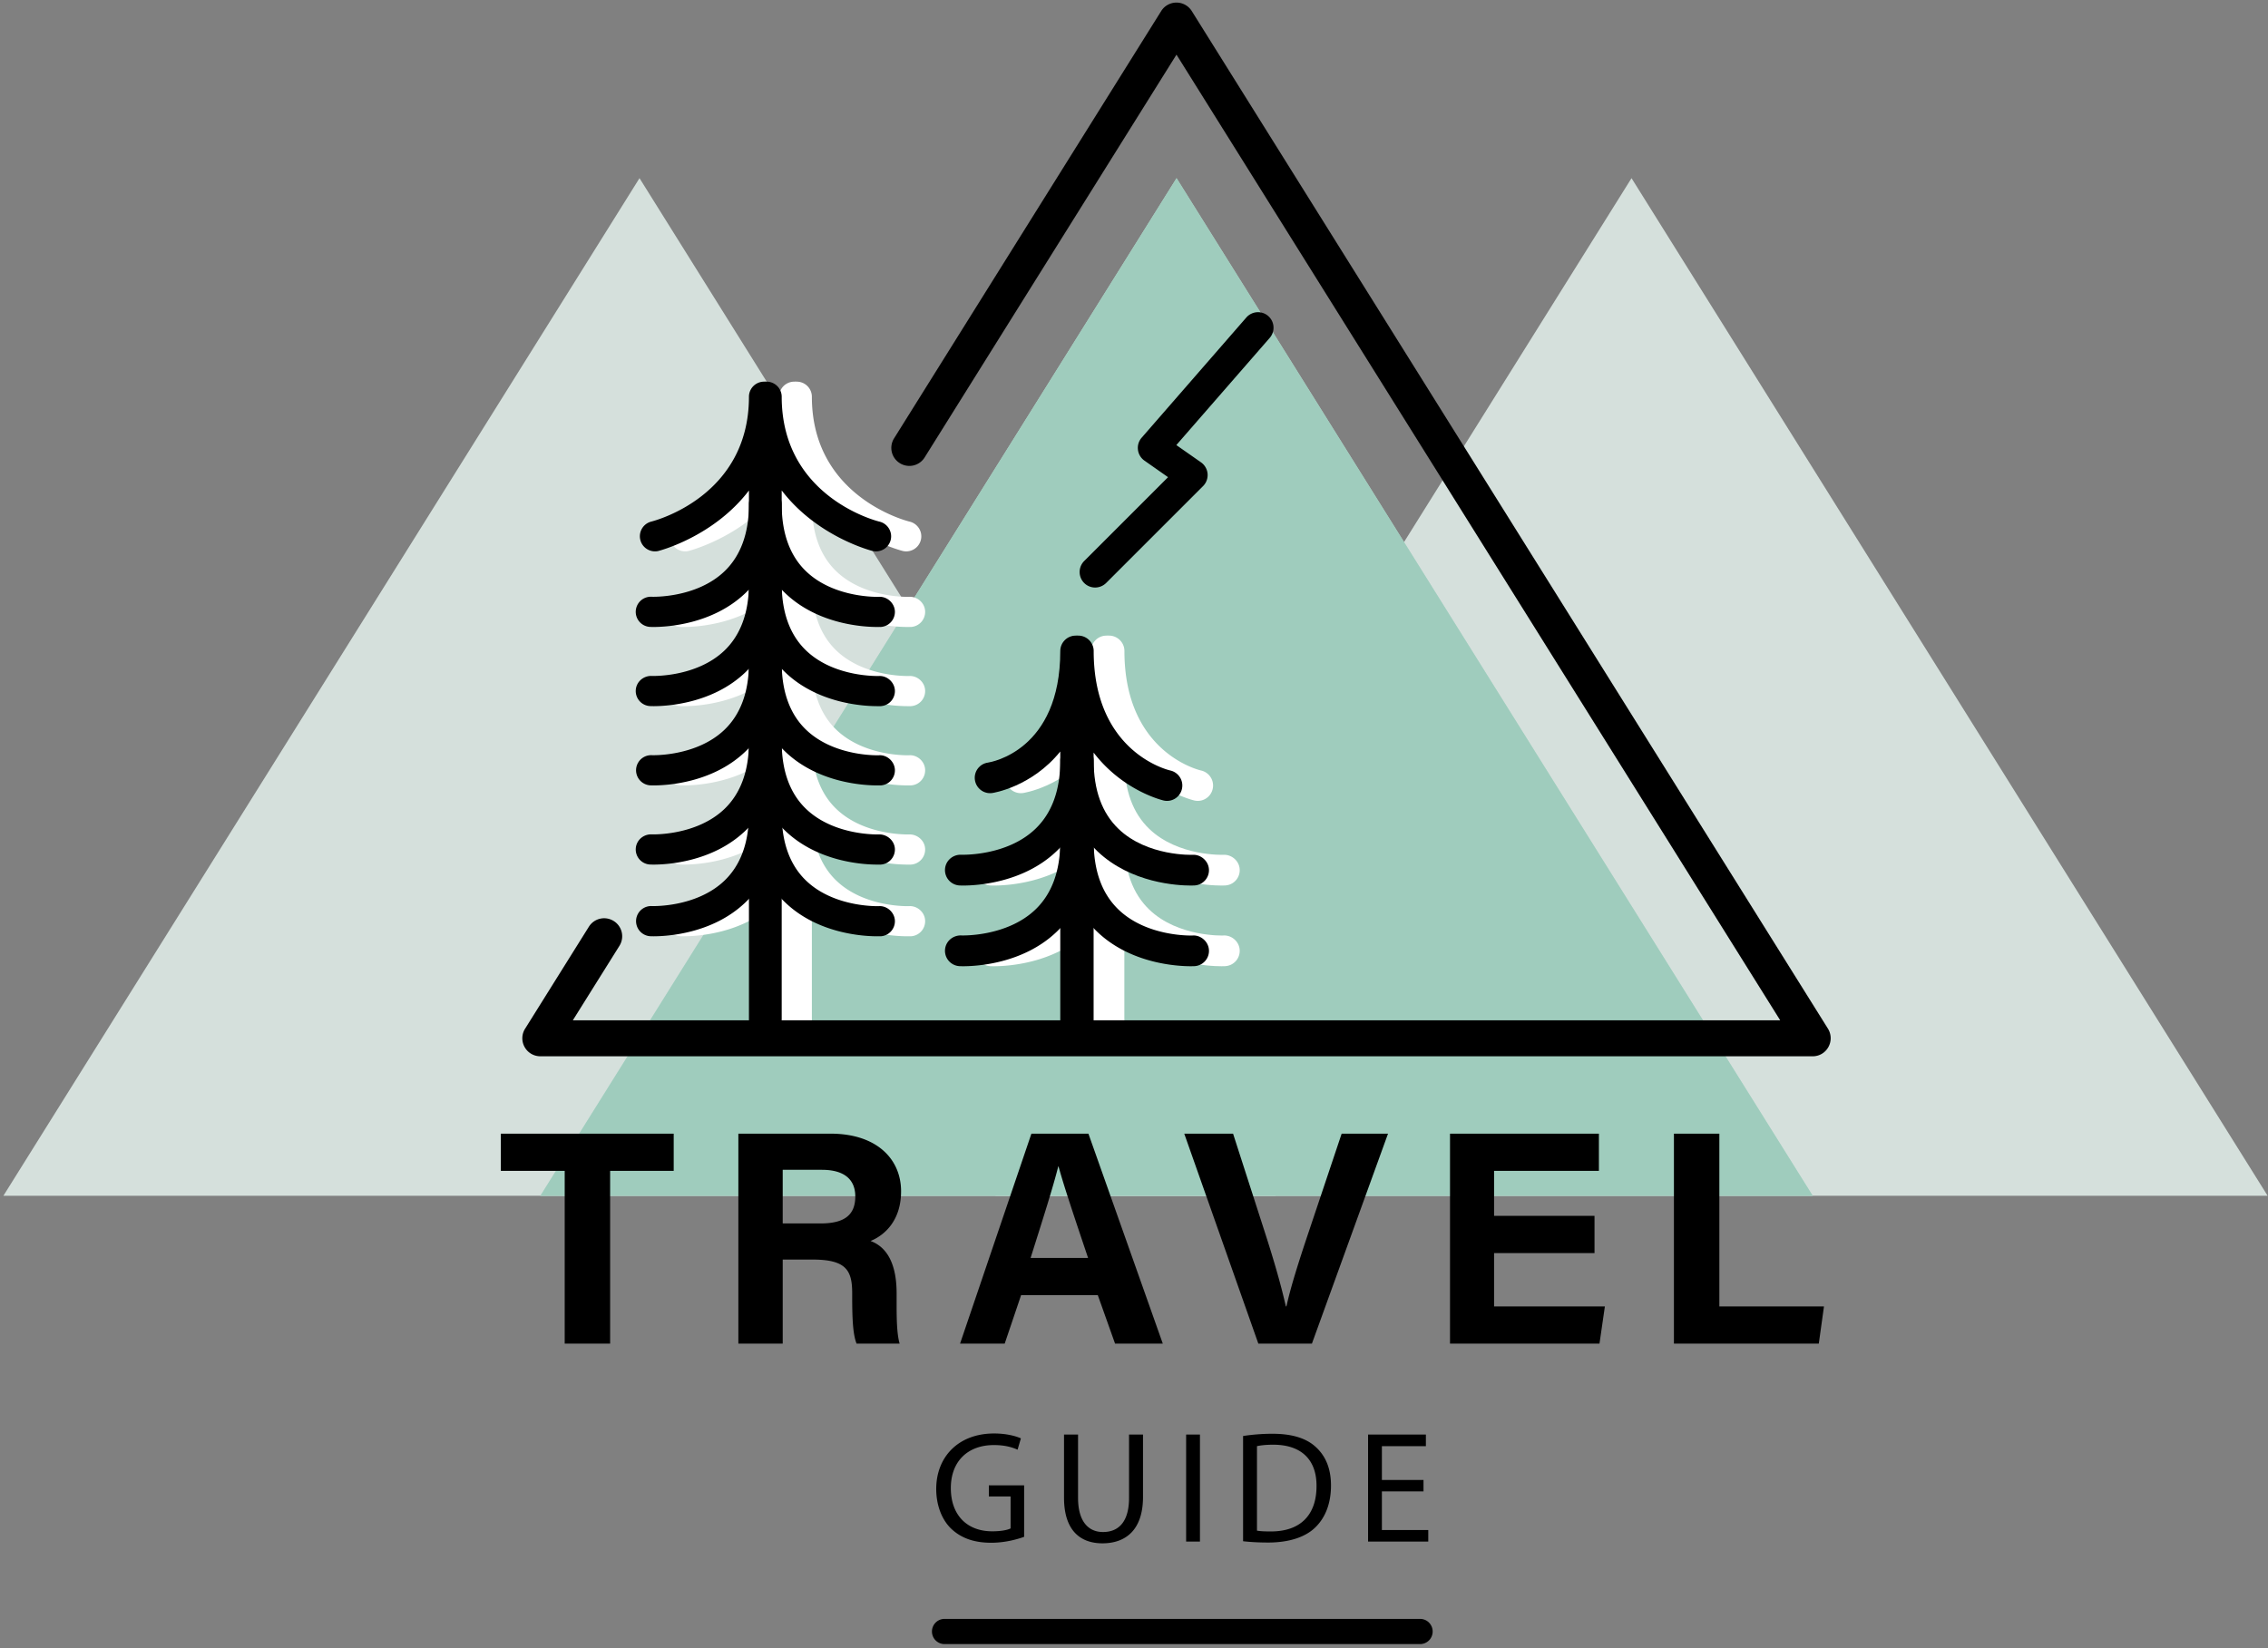 <svg width="315" height="229" fill="none" xmlns="http://www.w3.org/2000/svg"><rect width="100%" height="100%" fill="#808080" stroke="none"/><path d="M226.6 24.75l-88.36 141.37h176.71L226.6 24.75z" fill="#D5E0DC"/><path d="M88.82 24.75L.47 166.12h176.71L88.82 24.75z" fill="#D5E0DC"/><path d="M163.41 24.75L75.05 166.12h176.72L163.41 24.75z" fill="#BBD9D0"/><path d="M163.41 24.75L75.05 166.12h176.72L163.41 24.75z" fill="#9FCCBD"/><path d="M110.31 143.69a2.1 2.1 0 01-2.1-2.1V68.14c-4.94 6.47-12.5 8.38-12.61 8.41a2.1 2.1 0 01-.99-4.08c.59-.15 13.6-3.54 13.6-17.35a2.1 2.1 0 114.2 0v86.47a2.1 2.1 0 01-2.1 2.1z" fill="#fff"/><path d="M94.96 130.07c-.27 0-.44-.01-.48-.01a2.098 2.098 0 01.2-4.19c.07.01 6.2.23 10.13-3.53 2.25-2.16 3.4-5.29 3.4-9.32a2.1 2.1 0 114.2 0c0 5.23-1.59 9.39-4.72 12.37-4.57 4.36-10.93 4.68-12.73 4.68zm0-42.97c-.27 0-.44-.01-.48-.01a2.094 2.094 0 01-1.99-2.2 2.104 2.104 0 012.19-1.99c.07.01 6.2.23 10.13-3.53 2.25-2.16 3.4-5.29 3.4-9.32a2.1 2.1 0 114.2 0c0 5.23-1.59 9.39-4.72 12.37-4.57 4.35-10.93 4.68-12.73 4.68z" fill="#fff"/><path d="M94.96 98.1c-.27 0-.44-.01-.48-.01a2.094 2.094 0 01-1.99-2.2c.06-1.15 1.04-2.01 2.19-1.99.07.01 6.2.23 10.13-3.53 2.25-2.16 3.4-5.29 3.4-9.32a2.1 2.1 0 114.2 0c0 5.23-1.59 9.39-4.72 12.37-4.57 4.36-10.93 4.68-12.73 4.68z" fill="#fff"/><path d="M94.96 109.11c-.27 0-.44-.01-.48-.01a2.098 2.098 0 01.2-4.19c.07.01 6.2.23 10.13-3.53 2.25-2.16 3.4-5.29 3.4-9.32a2.1 2.1 0 114.2 0c0 5.23-1.59 9.39-4.72 12.37-4.57 4.36-10.93 4.68-12.73 4.68z" fill="#fff"/><path d="M94.96 120.11c-.27 0-.44-.01-.48-.01a2.094 2.094 0 01-1.99-2.2c.06-1.15 1.04-2.02 2.19-1.99.07.01 6.2.23 10.13-3.53 2.25-2.16 3.4-5.29 3.4-9.32a2.1 2.1 0 114.2 0c0 5.23-1.59 9.39-4.72 12.37-4.57 4.36-10.93 4.68-12.73 4.68z" fill="#fff"/><path d="M110.66 143.69a2.1 2.1 0 01-2.1-2.1V55.12a2.1 2.1 0 114.2 0c0 13.83 13.04 17.22 13.6 17.35 1.12.28 1.81 1.41 1.54 2.53a2.1 2.1 0 01-2.53 1.54c-.11-.03-7.67-1.94-12.61-8.41v73.45c0 1.17-.94 2.11-2.1 2.11z" fill="#fff"/><path d="M126.01 130.07c-1.79 0-8.16-.32-12.72-4.67-3.13-2.98-4.72-7.14-4.72-12.37a2.1 2.1 0 114.2 0c0 4.02 1.14 7.16 3.4 9.32 3.93 3.76 10.06 3.54 10.13 3.53 1.1-.05 2.14.84 2.19 2 .05 1.15-.83 2.13-1.99 2.19-.06-.01-.22 0-.49 0zm0-42.97c-1.79 0-8.16-.32-12.72-4.67-3.13-2.98-4.72-7.14-4.72-12.37a2.1 2.1 0 114.2 0c0 4.02 1.14 7.16 3.4 9.32 3.93 3.76 10.06 3.54 10.13 3.53 1.1-.05 2.14.84 2.19 2 .05 1.15-.83 2.13-1.99 2.19-.06-.01-.22 0-.49 0z" fill="#fff"/><path d="M126.01 98.1c-1.79 0-8.16-.32-12.72-4.67-3.13-2.98-4.72-7.14-4.72-12.37a2.1 2.1 0 114.2 0c0 4.02 1.14 7.16 3.4 9.32 3.93 3.76 10.06 3.53 10.13 3.53 1.1-.05 2.14.84 2.19 2 .05 1.15-.83 2.13-1.99 2.19h-.49z" fill="#fff"/><path d="M126.01 109.11c-1.79 0-8.16-.32-12.72-4.67-3.13-2.98-4.72-7.14-4.72-12.37a2.1 2.1 0 114.2 0c0 4.02 1.14 7.16 3.4 9.32 3.93 3.76 10.06 3.54 10.13 3.53 1.1-.06 2.14.84 2.19 2 .05 1.15-.83 2.13-1.99 2.19-.06-.01-.22 0-.49 0z" fill="#fff"/><path d="M126.01 120.11c-1.79 0-8.16-.32-12.72-4.67-3.13-2.98-4.72-7.14-4.72-12.37a2.1 2.1 0 114.2 0c0 4.02 1.14 7.16 3.4 9.32 3.93 3.76 10.06 3.53 10.13 3.53 1.1-.02 2.14.84 2.19 2 .05 1.15-.83 2.13-1.99 2.19h-.49z" fill="#fff"/><path d="M106.12 143.69a2.1 2.1 0 01-2.1-2.1V68.14c-4.94 6.47-12.5 8.38-12.61 8.41a2.1 2.1 0 01-.99-4.08c.59-.15 13.6-3.54 13.6-17.35a2.1 2.1 0 114.2 0v86.47c-.01 1.16-.94 2.1-2.1 2.1z" fill="#000"/><path d="M90.77 130.07c-.27 0-.44-.01-.48-.01a2.098 2.098 0 01.2-4.19c.06.01 6.2.23 10.13-3.53 2.25-2.16 3.4-5.29 3.4-9.32a2.1 2.1 0 114.2 0c0 5.23-1.59 9.39-4.72 12.37-4.57 4.36-10.94 4.68-12.73 4.68zm0-42.97c-.27 0-.44-.01-.48-.01a2.094 2.094 0 01-1.99-2.2 2.104 2.104 0 012.19-1.99c.06.01 6.2.23 10.13-3.53 2.25-2.16 3.4-5.29 3.4-9.32a2.1 2.1 0 114.2 0c0 5.23-1.59 9.39-4.72 12.37-4.57 4.35-10.94 4.68-12.73 4.68z" fill="#000"/><path d="M90.77 98.1c-.27 0-.44-.01-.48-.01a2.094 2.094 0 01-1.99-2.2c.06-1.15 1.04-2.01 2.19-1.99.06.01 6.2.23 10.13-3.53 2.25-2.16 3.4-5.29 3.4-9.32a2.1 2.1 0 114.2 0c0 5.23-1.59 9.39-4.72 12.37-4.57 4.36-10.94 4.68-12.73 4.68z" fill="#000"/><path d="M90.77 109.11c-.27 0-.44-.01-.48-.01a2.098 2.098 0 01.2-4.19c.06.01 6.2.23 10.13-3.53 2.25-2.16 3.4-5.29 3.4-9.32a2.1 2.1 0 114.2 0c0 5.23-1.59 9.39-4.72 12.37-4.57 4.36-10.94 4.68-12.73 4.68z" fill="#000"/><path d="M90.77 120.11c-.27 0-.44-.01-.48-.01a2.094 2.094 0 01-1.99-2.2c.06-1.15 1.04-2.02 2.19-1.99.06.01 6.2.23 10.13-3.53 2.25-2.16 3.4-5.29 3.4-9.32a2.1 2.1 0 114.2 0c0 5.23-1.59 9.39-4.72 12.37-4.57 4.36-10.94 4.68-12.73 4.68z" fill="#000"/><path d="M106.47 143.69a2.1 2.1 0 01-2.1-2.1V55.12a2.1 2.1 0 114.2 0c0 13.83 13.04 17.22 13.6 17.35 1.12.28 1.81 1.41 1.54 2.53a2.1 2.1 0 01-2.53 1.54c-.11-.03-7.67-1.94-12.61-8.41v73.45c-.01 1.17-.95 2.11-2.1 2.11z" fill="#000"/><path d="M121.81 130.07c-1.79 0-8.16-.32-12.72-4.67-3.13-2.98-4.72-7.14-4.72-12.37a2.1 2.1 0 114.2 0c0 4.02 1.14 7.16 3.4 9.32 3.93 3.76 10.07 3.54 10.13 3.53 1.09-.05 2.13.84 2.19 2 .05 1.15-.83 2.13-1.99 2.19-.05-.01-.22 0-.49 0zm0-42.97c-1.79 0-8.16-.32-12.72-4.67-3.13-2.98-4.72-7.14-4.72-12.37a2.1 2.1 0 114.2 0c0 4.02 1.14 7.16 3.4 9.32 3.93 3.76 10.07 3.54 10.13 3.53 1.09-.05 2.13.84 2.19 2 .05 1.15-.83 2.13-1.99 2.19-.05-.01-.22 0-.49 0z" fill="#000"/><path d="M121.81 98.1c-1.79 0-8.16-.32-12.72-4.67-3.13-2.98-4.72-7.14-4.72-12.37a2.1 2.1 0 114.2 0c0 4.02 1.14 7.16 3.4 9.32 3.93 3.76 10.07 3.53 10.13 3.53 1.09-.05 2.13.84 2.19 2 .05 1.15-.83 2.13-1.99 2.19h-.49z" fill="#000"/><path d="M121.81 109.11c-1.79 0-8.16-.32-12.72-4.67-3.13-2.98-4.72-7.14-4.72-12.37a2.1 2.1 0 114.2 0c0 4.02 1.14 7.16 3.4 9.32 3.93 3.76 10.07 3.54 10.13 3.53 1.09-.06 2.13.84 2.19 2 .05 1.15-.83 2.13-1.99 2.19-.05-.01-.22 0-.49 0z" fill="#000"/><path d="M121.81 120.11c-1.79 0-8.16-.32-12.72-4.67-3.13-2.98-4.72-7.14-4.72-12.37a2.1 2.1 0 114.2 0c0 4.02 1.14 7.16 3.4 9.32 3.93 3.76 10.07 3.53 10.13 3.53 1.09-.02 2.13.84 2.19 2 .05 1.15-.83 2.13-1.99 2.19h-.49z" fill="#000"/><path d="M153.67 144.72c-1.18 0-2.14-.96-2.14-2.14V104.4c-4 4.95-9.37 5.76-9.46 5.77-1.16.16-2.25-.66-2.4-1.83-.16-1.17.66-2.24 1.82-2.4.45-.07 10.04-1.69 10.04-15.5 0-1.18.96-2.14 2.14-2.14 1.18 0 2.14.96 2.14 2.14v52.14c0 1.18-.96 2.14-2.14 2.14z" fill="#fff"/><path d="M138.04 123.02c-.28 0-.44-.01-.49-.01a2.136 2.136 0 01-2.03-2.24c.06-1.18 1.05-2.06 2.23-2.03.07 0 6.32.24 10.32-3.59 2.3-2.2 3.46-5.39 3.46-9.49 0-1.18.96-2.14 2.14-2.14 1.18 0 2.14.96 2.14 2.14 0 5.33-1.62 9.57-4.81 12.6-4.65 4.43-11.13 4.76-12.96 4.76z" fill="#fff"/><path d="M138.04 134.23c-.28 0-.44-.01-.49-.01a2.136 2.136 0 01-2.03-2.24c.06-1.18 1.05-2.05 2.23-2.03.07.01 6.32.23 10.32-3.59 2.3-2.2 3.46-5.39 3.46-9.49 0-1.18.96-2.14 2.14-2.14 1.18 0 2.14.96 2.14 2.14 0 5.33-1.62 9.57-4.81 12.6-4.65 4.43-11.13 4.76-12.96 4.76z" fill="#fff"/><path d="M154.03 144.72c-1.18 0-2.14-.96-2.14-2.14V90.44c0-1.18.96-2.14 2.14-2.14 1.18 0 2.14.96 2.14 2.14 0 14 10.22 16.5 10.65 16.6 1.14.26 1.87 1.4 1.61 2.55a2.12 2.12 0 01-2.53 1.62c-.09-.02-5.65-1.31-9.74-6.66v38.03c0 1.18-.95 2.14-2.13 2.14z" fill="#fff"/><path d="M169.66 123.02c-1.83 0-8.31-.33-12.96-4.75-3.19-3.04-4.81-7.28-4.81-12.6 0-1.18.96-2.14 2.14-2.14 1.18 0 2.14.96 2.14 2.14 0 4.1 1.16 7.29 3.46 9.49 4 3.83 10.26 3.6 10.32 3.59 1.12-.05 2.18.86 2.23 2.03.06 1.18-.85 2.17-2.02 2.23-.05 0-.22.01-.5.01z" fill="#fff"/><path d="M169.66 134.23c-1.83 0-8.31-.33-12.96-4.75-3.19-3.04-4.81-7.28-4.81-12.6 0-1.18.96-2.14 2.14-2.14 1.18 0 2.14.96 2.14 2.14 0 4.1 1.16 7.29 3.46 9.49 4 3.83 10.26 3.6 10.32 3.59 1.12-.06 2.18.86 2.23 2.03.06 1.18-.85 2.17-2.02 2.23-.05 0-.22.01-.5.01z" fill="#fff"/><path d="M149.4 144.72c-1.18 0-2.14-.96-2.14-2.14V104.4c-4 4.95-9.37 5.76-9.46 5.77-1.16.16-2.24-.66-2.4-1.83-.16-1.17.66-2.24 1.82-2.4.45-.07 10.04-1.69 10.04-15.5 0-1.18.96-2.14 2.14-2.14 1.18 0 2.14.96 2.14 2.14v52.14c0 1.18-.96 2.14-2.14 2.14z" fill="#000"/><path d="M133.77 123.02c-.28 0-.44-.01-.49-.01a2.136 2.136 0 01-2.03-2.24c.06-1.18 1.06-2.06 2.23-2.03.06 0 6.32.24 10.32-3.59 2.3-2.2 3.46-5.39 3.46-9.49 0-1.18.96-2.14 2.14-2.14 1.18 0 2.14.96 2.14 2.14 0 5.33-1.62 9.57-4.81 12.6-4.65 4.43-11.14 4.76-12.96 4.76z" fill="#000"/><path d="M133.77 134.23c-.28 0-.44-.01-.49-.01a2.136 2.136 0 01-2.03-2.24c.06-1.18 1.06-2.05 2.23-2.03.06.01 6.32.23 10.32-3.59 2.3-2.2 3.46-5.39 3.46-9.49 0-1.18.96-2.14 2.14-2.14 1.18 0 2.14.96 2.14 2.14 0 5.33-1.62 9.57-4.81 12.6-4.65 4.43-11.14 4.76-12.96 4.76z" fill="#000"/><path d="M149.76 144.72c-1.18 0-2.14-.96-2.14-2.14V90.44c0-1.18.96-2.14 2.14-2.14 1.18 0 2.14.96 2.14 2.14 0 14 10.22 16.5 10.65 16.6 1.14.26 1.87 1.4 1.61 2.55a2.12 2.12 0 01-2.53 1.62c-.09-.02-5.65-1.31-9.74-6.66v38.03c0 1.18-.95 2.14-2.13 2.14z" fill="#000"/><path d="M165.39 123.02c-1.83 0-8.31-.33-12.96-4.75-3.19-3.04-4.81-7.28-4.81-12.6 0-1.18.96-2.14 2.14-2.14 1.18 0 2.14.96 2.14 2.14 0 4.1 1.16 7.29 3.46 9.49 4 3.83 10.25 3.6 10.32 3.59 1.11-.05 2.17.86 2.23 2.03.06 1.18-.85 2.17-2.02 2.23-.05 0-.22.01-.5.01z" fill="#000"/><path d="M165.39 134.23c-1.83 0-8.31-.33-12.96-4.75-3.19-3.04-4.81-7.28-4.81-12.6 0-1.18.96-2.14 2.14-2.14 1.18 0 2.14.96 2.14 2.14 0 4.1 1.16 7.29 3.46 9.49 4 3.83 10.25 3.6 10.32 3.59 1.11-.06 2.17.86 2.23 2.03.06 1.18-.85 2.17-2.02 2.23-.05 0-.22.01-.5.01zM152.1 81.62c-.55 0-1.1-.21-1.52-.63a2.16 2.16 0 010-3.05l11.65-11.65-3.28-2.3c-.5-.35-.83-.9-.9-1.5-.08-.61.11-1.22.51-1.68l14.54-16.7a2.154 2.154 0 113.25 2.83l-12.97 14.89 3.43 2.4c.52.37.85.94.91 1.58.05.63-.17 1.26-.62 1.71l-13.47 13.47c-.43.42-.98.63-1.53.63z" fill="#000"/><path d="M251.77 146.74H75.05c-.91 0-1.75-.49-2.19-1.29-.44-.79-.42-1.77.07-2.54l8.86-14.17a2.496 2.496 0 013.45-.79c1.17.73 1.53 2.27.79 3.45l-6.47 10.34h167.69L163.4 7.59l-34.98 55.96a2.496 2.496 0 01-3.45.79 2.496 2.496 0 01-.79-3.45l37.1-59.36a2.504 2.504 0 014.24 0l88.36 141.37c.48.77.51 1.74.07 2.54-.44.81-1.27 1.3-2.18 1.3zM78.42 162.66h-8.86v-5.17h24.01v5.17h-8.83v24h-6.31v-24h-.01zm30.29 12.32v11.68h-6.16v-29.17h12.82c6.36 0 9.78 3.5 9.78 8.01 0 3.92-2.13 6.03-4.24 6.9 1.44.53 3.62 2.04 3.62 7.26v1.44c0 1.96.02 4.2.42 5.56h-5.98c-.51-1.27-.61-3.45-.61-6.55v-.43c0-3.19-.81-4.7-5.51-4.7h-4.14zm0-5.02H114c3.45 0 4.79-1.31 4.79-3.75 0-2.37-1.55-3.7-4.64-3.7h-5.44v7.45zm33.11 9.96l-2.28 6.74h-6.2l9.91-29.17h7.92l10.33 29.17h-6.63l-2.4-6.74h-10.65zm9.3-5.17c-2.07-6.16-3.39-10.09-4.1-12.71h-.04c-.72 2.88-2.18 7.45-3.84 12.71h7.98zm23.65 11.91l-10.29-29.17h6.78l4.34 13.47c1.32 4.08 2.32 7.54 2.99 10.52h.08c.6-2.72 1.73-6.29 3.12-10.42l4.55-13.57h6.44l-10.57 29.17h-7.44zm46.69-12.58h-13.95v7.41h15.39l-.75 5.17h-20.76v-29.17h20.68v5.17h-14.56v6.25h13.95v5.17zm11.03-16.59h6.31v24h14.53l-.72 5.17h-20.12v-29.17zm-90.26 56.01c-.86.31-2.56.82-4.57.82-2.25 0-4.1-.57-5.56-1.96-1.28-1.24-2.07-3.22-2.07-5.54.02-4.43 3.07-7.68 8.05-7.68 1.72 0 3.07.38 3.71.68l-.46 1.57c-.79-.35-1.79-.64-3.29-.64-3.62 0-5.98 2.25-5.98 5.98 0 3.77 2.27 6 5.74 6 1.26 0 2.12-.18 2.56-.4v-4.44h-3.02v-1.54h4.9v7.15h-.01zm7.5-14.21v8.8c0 3.33 1.48 4.74 3.46 4.74 2.21 0 3.62-1.46 3.62-4.74v-8.8h1.94v8.67c0 4.57-2.4 6.44-5.63 6.44-3.04 0-5.34-1.74-5.34-6.35v-8.76h1.95zm16.93 0v14.87h-1.92v-14.87h1.92zm6 .2c1.17-.18 2.56-.31 4.08-.31 2.76 0 4.72.64 6.02 1.85 1.32 1.21 2.1 2.93 2.1 5.34 0 2.43-.75 4.41-2.14 5.78-1.39 1.39-3.69 2.14-6.58 2.14-1.37 0-2.52-.07-3.49-.18v-14.62h.01zm1.92 13.15c.49.09 1.19.11 1.94.11 4.1 0 6.33-2.29 6.33-6.31.02-3.51-1.96-5.74-6.02-5.74-.99 0-1.74.09-2.25.2v11.74zm23.13-5.45h-5.78v5.36h6.44v1.61h-8.36v-14.87h8.03v1.61h-6.11v4.7h5.78v1.59zm-.48 21.21h-66.04c-.97 0-1.75-.78-1.75-1.75s.78-1.75 1.75-1.75h66.04c.97 0 1.75.78 1.75 1.75s-.78 1.75-1.75 1.75z" fill="#000"/></svg>